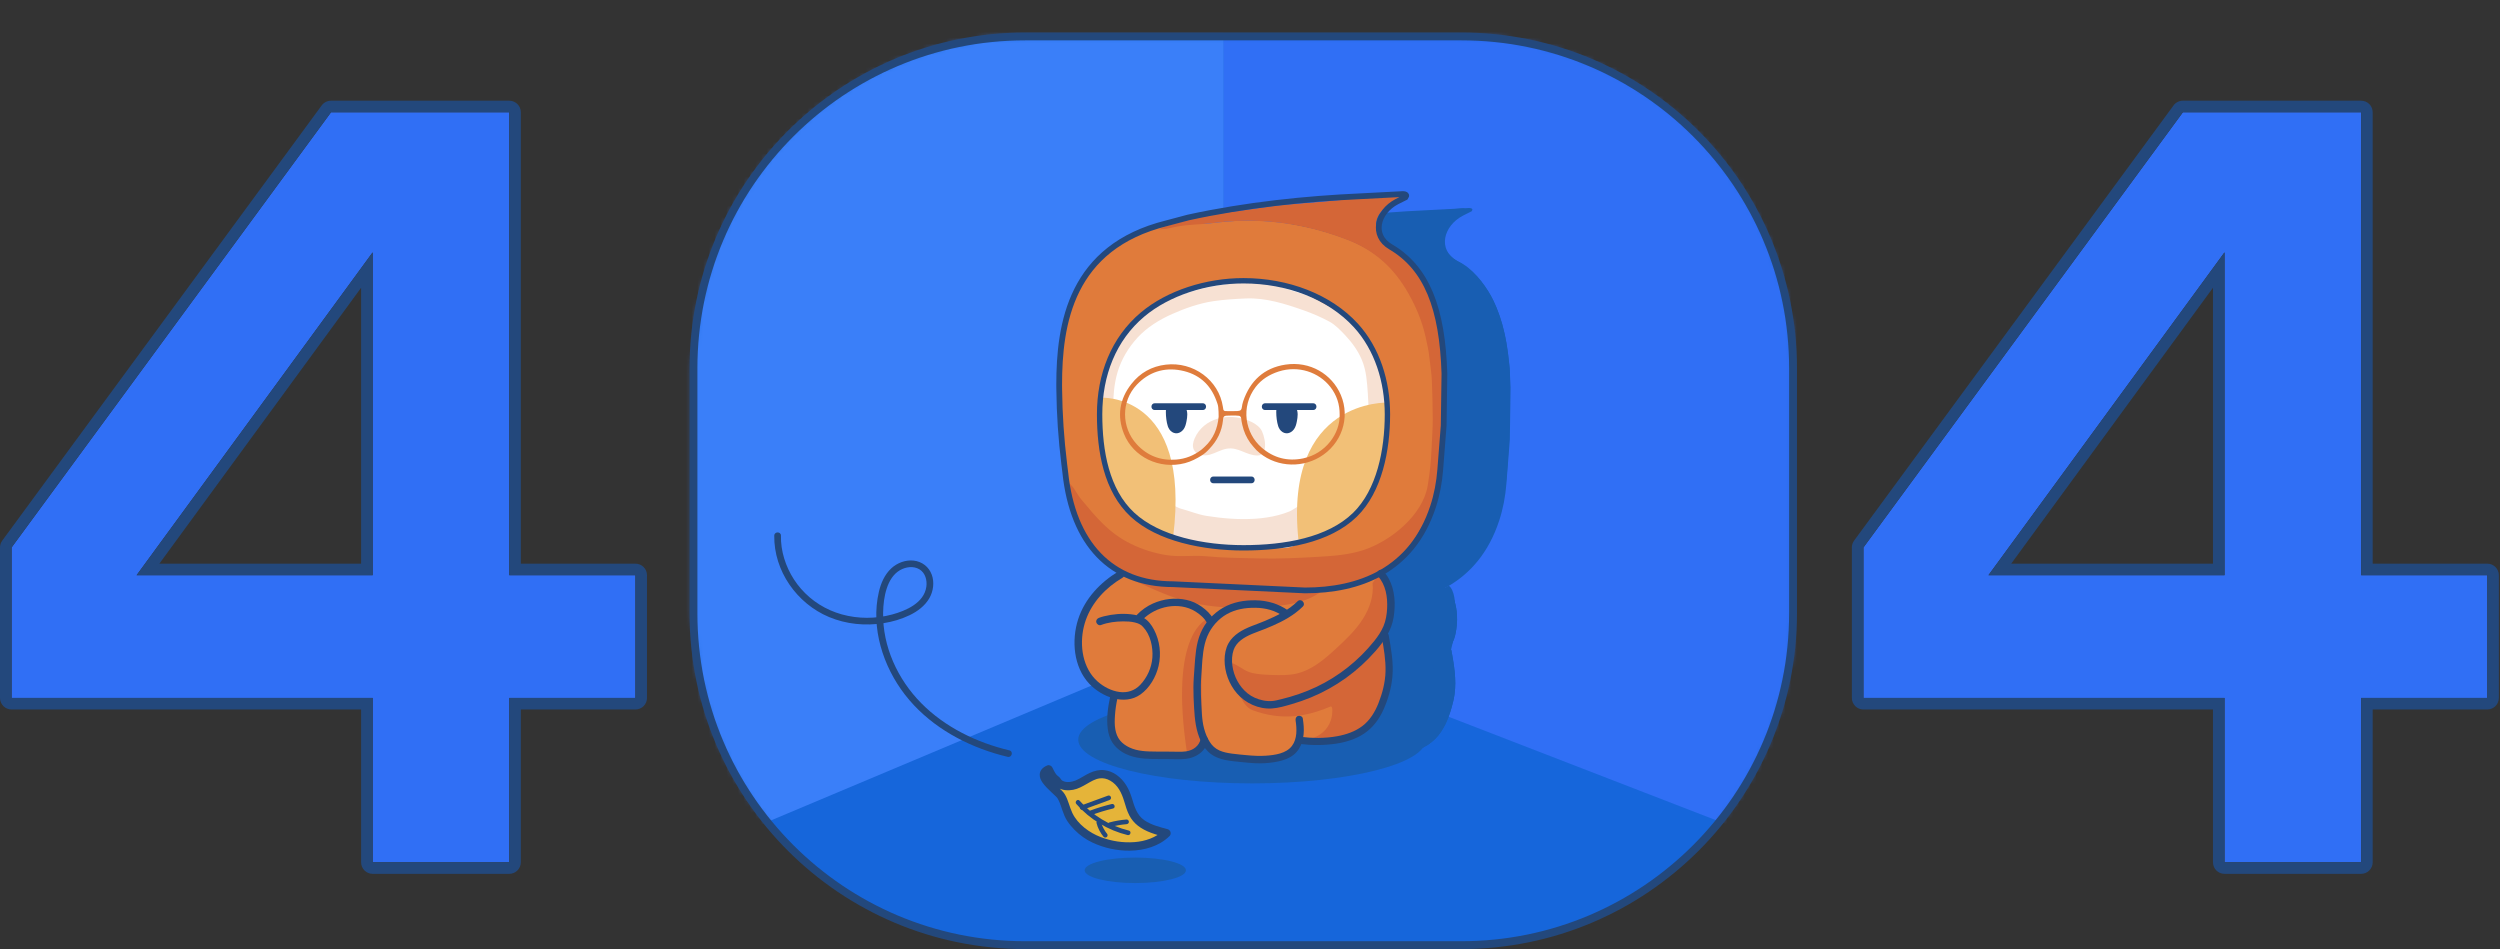 <svg xmlns="http://www.w3.org/2000/svg" width="432" height="164" viewBox="0 0 432 164" fill="none">
<rect x="0" y="0" width="432" height="164" fill="#333333" stroke="none"/>
<path d="M2 94.6V120.6H64.4V149H88V120.6H109.8V99.4H88V19.4H57.2L2 94.6ZM64.4 43.6V99.4H23.6L64.4 43.6Z" fill="#306FF5"/>
<path fill-rule="evenodd" clip-rule="evenodd" d="M0 94.6C0 94.175 0.136 93.76 0.388 93.417L55.588 18.217C55.965 17.704 56.563 17.4 57.2 17.4H88C89.105 17.4 90 18.296 90 19.4V97.4H109.8C110.905 97.4 111.8 98.296 111.8 99.4V120.6C111.8 121.705 110.905 122.6 109.8 122.6H90V149C90 150.105 89.105 151 88 151H64.4C63.295 151 62.4 150.105 62.4 149V122.6H2C0.895 122.6 0 121.705 0 120.6V94.6ZM57.2 19.4H88V99.4H109.8V120.6H88V149H64.4V120.6H2V94.6L57.2 19.4ZM64.4 43.6L23.6 99.4H64.4V43.6ZM62.4 97.4V49.724L27.54 97.4H62.4Z" fill="#23487C"/>
<path d="M322 94.6V120.6H384.4V149H408V120.6H429.8V99.4H408V19.4H377.2L322 94.6ZM384.4 43.6V99.4H343.6L384.4 43.6Z" fill="#306FF5"/>
<path fill-rule="evenodd" clip-rule="evenodd" d="M320 94.6C320 94.175 320.136 93.76 320.388 93.417L375.588 18.217C375.965 17.704 376.563 17.4 377.2 17.4H408C409.105 17.4 410 18.296 410 19.4V97.4H429.8C430.905 97.4 431.8 98.296 431.8 99.4V120.6C431.8 121.705 430.905 122.6 429.8 122.6H410V149C410 150.105 409.105 151 408 151H384.4C383.295 151 382.4 150.105 382.4 149V122.6H322C320.895 122.6 320 121.705 320 120.6V94.6ZM377.2 19.4H408V99.4H429.8V120.6H408V149H384.4V120.6H322V94.6L377.2 19.4ZM384.4 43.6L343.6 99.4H384.4V43.6ZM382.4 97.4V49.724L347.54 97.4H382.4Z" fill="#23487C"/>
<path d="M252.503 163.323H177.168C145.503 163.323 119.833 137.653 119.833 105.988V63.632C119.833 31.967 145.503 6.297 177.168 6.297H252.503C284.168 6.297 309.838 31.967 309.838 63.632V105.99C309.835 137.653 284.165 163.323 252.503 163.323Z" fill="#1666DB"/>
<mask id="mask0_28370_72729" style="mask-type:alpha" maskUnits="userSpaceOnUse" x="119" y="6" width="191" height="158">
<path d="M252.503 163.324H177.168C145.503 163.324 119.833 137.654 119.833 105.989V63.633C119.833 31.968 145.503 6.298 177.168 6.298H252.503C284.168 6.298 309.838 31.968 309.838 63.633V105.991C309.836 137.654 284.165 163.324 252.503 163.324Z" fill="#1666DB"/>
</mask>
<g mask="url(#mask0_28370_72729)">
<path d="M211.462 0.551V108.855L126.565 144.566L117.916 137.002V0.551H211.462Z" fill="#3A7FF9"/>
<path d="M211.462 0.517V108.821L303.761 144.532L313.166 136.968V0.517H211.462Z" fill="#306FF5"/>
</g>
<path d="M233.725 108.48C231.392 106.805 228.828 106.555 226.065 106.949C223.802 107.274 221.717 108.586 220.384 110.434C218.544 112.988 218.652 115.955 218.392 118.934C218.183 121.305 218.348 123.692 218.49 126.06C218.598 127.877 219.186 130.137 220.372 131.56C221.658 133.107 223.89 133.243 225.748 133.436C227.506 133.617 229.15 133.795 230.939 133.565C232.111 133.413 233.567 133.143 234.516 132.382C236.243 131.003 236.24 128.756 235.933 126.738" fill="#185EB2"/>
<path d="M201.5 109.798C203.351 109.081 207.58 108.702 209.093 109.986C209.647 110.455 210.057 111.074 210.377 111.726C211.142 113.293 211.405 115.104 211.111 116.824C210.82 118.545 209.975 120.166 208.732 121.393C205.895 124.195 201.031 121.909 199.245 118.994C197.611 116.326 197.384 113.048 198.209 110.074C199.222 106.427 201.856 103.594 205.075 101.682L249.998 101.54C251.173 102.798 251.668 104.561 251.763 106.28C251.823 107.375 251.732 108.473 251.506 109.543C251.042 111.744 249.449 113.617 247.962 115.238C246.338 117.009 244.49 118.571 242.47 119.873C239.263 121.94 235.655 123.324 231.926 124.104C230.74 124.352 229.477 124.156 228.343 123.731C227.235 123.316 226.266 122.566 225.511 121.653C224.065 119.898 223.32 117.244 223.841 115.009C224.526 112.058 227.704 111.385 230.153 110.349C232.284 109.447 231.637 110.509 233.297 108.852L218.292 112.576" fill="#185EB2"/>
<path d="M208.41 109.045C210.572 106.797 214.06 105.929 217.023 106.898C218.317 107.321 219.554 108.122 220.173 109.336C220.173 109.336 220.843 120.006 219.593 130.029C219.433 131.303 218.353 132.37 217.124 132.743C216.438 132.952 215.709 132.95 214.993 132.947C213.84 132.942 212.686 132.937 211.534 132.929C210.168 132.921 208.786 132.913 207.467 132.566C206.147 132.218 204.877 131.483 204.16 130.321C203.451 129.169 203.366 127.746 203.433 126.395C203.49 125.238 203.645 124.089 203.892 122.957" fill="#185EB2"/>
<path d="M236.088 130.35C237.761 130.566 239.454 130.597 241.129 130.44C243.653 130.205 246.269 129.476 248.098 127.584C249.454 126.182 250.256 124.267 250.818 122.334C251.044 121.556 251.235 120.762 251.348 119.955C251.699 117.422 251.248 114.85 250.797 112.334L249.555 110.857L231.653 116.404" fill="#185EB2"/>
<path d="M248.897 125.692C247.799 127.679 245.895 129.158 243.768 129.945C242.322 130.481 240.776 130.71 239.237 130.702C238.665 130.7 236.09 130.929 236.109 130.107C236.851 129.914 237.619 130.153 238.41 129.883C239.194 129.615 239.91 129.143 240.459 128.522C241.013 127.89 241.389 127.11 241.554 126.285C241.606 126.022 241.861 124.282 241.307 124.517C238.109 125.862 234.993 126.568 231.493 126.066C230.263 125.89 229.052 125.581 227.892 125.14C226.887 124.759 226.366 123.883 225.846 122.965C225.227 121.878 224.786 120.702 224.348 119.53C224.093 118.849 224.225 118.295 224.258 117.602C224.292 116.932 224.307 116.942 224.879 117.231C225.936 117.767 226.637 118.442 227.864 118.715C228.936 118.955 230.042 119.009 231.134 119.045C232.58 119.091 234.047 119.138 235.456 118.813C238.168 118.187 240.371 116.272 242.415 114.383C244.044 112.875 245.665 111.323 246.871 109.46C248.078 107.597 248.851 105.372 248.609 103.166C249.031 102.594 249.42 101.968 249.926 101.47C250.044 101.354 250.188 101.231 250.353 101.259C250.477 101.28 250.567 101.38 250.642 101.481C251.139 102.153 251.297 103.014 251.395 103.847C251.696 106.442 251.526 109.091 250.895 111.628C250.771 112.125 250.627 112.628 250.642 113.143C250.652 113.558 250.766 113.963 250.853 114.37C251.183 115.914 250.98 117.452 250.92 119.004C250.828 121.45 250.062 123.584 248.897 125.692Z" fill="#185EB2"/>
<path d="M230.575 107.253C232.436 107.117 234.307 106.918 236.096 106.387C237.884 105.859 239.603 104.98 240.902 103.64C234.15 105.088 227.212 104.266 220.402 103.761C218.634 103.63 216.874 103.38 215.132 103.163C213.926 103.014 212.619 103.186 211.4 103.135C210.132 103.081 208.869 102.98 207.609 102.828C208.315 103.145 209.021 103.465 209.727 103.782C211.578 104.614 213.374 105.382 215.315 105.993C216.828 106.47 218.379 106.805 219.946 107.034C223.464 107.547 227.039 107.514 230.575 107.253Z" fill="#185EB2"/>
<path d="M259.018 68.171C258.969 66.82 258.719 65.529 258.588 64.184C258.469 62.975 258.201 61.782 257.931 60.594C257.32 57.898 256.335 55.532 254.972 53.109C252.454 48.645 249.116 45.658 244.364 43.818C241.928 42.875 239.423 42.117 236.869 41.568C231.802 40.478 226.557 40.23 221.415 40.911C220.65 41.011 219.884 41.071 219.119 41.122C216.877 40.303 214.294 40.635 211.941 41.228C210.616 41.56 209.31 41.968 208.047 42.486C206.985 42.919 205.415 43.449 204.606 44.29C202.92 46.04 200.902 47.48 199.323 49.413C198.487 50.434 197.717 51.516 197.15 52.705C196.585 53.89 196.23 55.166 195.933 56.447C194.962 60.661 194.918 64.875 194.624 69.153C194.323 73.545 194.413 77.965 194.89 82.341C195 83.349 195.129 84.352 195.281 85.354C195.619 87.599 196.085 89.852 196.964 91.952C197.4 92.996 197.941 94.001 198.616 94.911C198.923 95.323 199.343 95.684 199.622 96.109C199.9 96.537 200.052 96.97 200.41 97.367C201.856 98.968 203.748 100.086 205.619 101.158C206.56 101.697 207.511 102.233 208.524 102.622C211.085 103.607 213.915 103.604 216.652 103.416C218.132 103.313 219.622 103.161 221.047 102.738C222.39 102.339 223.745 102.733 225.158 102.746C228.173 102.772 231.15 102.601 234.152 102.4C238.114 102.135 242.137 100.918 245.884 99.594C247.351 99.076 248.789 98.47 250.178 97.764C251.323 97.181 252.353 96.447 253.294 95.555C254.676 94.243 255.768 92.718 256.678 91.076C257.498 89.594 258.026 87.991 258.307 86.3C258.668 84.125 258.89 81.991 258.977 79.769C259.042 78.132 259.181 76.498 259.173 74.859C259.163 72.625 259.101 70.398 259.018 68.171Z" fill="#185EB2"/>
<path d="M260.835 67.97C260.81 66.463 261.021 64.929 260.864 63.424C260.554 60.452 260.194 57.764 259.25 54.924C258.856 53.739 258.289 52.3 257.691 51.213C256.418 48.896 254.431 46.334 251.964 45.161C251.369 44.878 250.794 44.406 250.377 43.924C248.944 42.264 248.727 40.375 250.359 38.718C250.998 38.071 251.82 37.635 252.642 37.249C253.075 37.045 253.596 36.581 253.31 36.197C253.147 35.981 252.825 35.983 252.557 36.007C248.382 36.375 244.173 36.932 240.023 37.262C237.92 37.429 235.82 37.597 233.717 37.777C232.967 37.842 232.217 37.924 231.472 38.025C228.972 38.367 226.472 38.715 223.977 39.076C220.619 39.561 217.292 40.197 214.042 41.192C213.369 41.398 212.828 41.519 212.255 41.777C212.039 41.875 211.817 41.991 211.58 42.138C211.866 41.958 212.665 42.009 213.018 41.945C213.549 41.849 214.072 41.723 214.601 41.615C216.812 41.159 219.039 41.231 221.255 40.937C226.397 40.257 231.639 40.504 236.709 41.594C239.263 42.143 241.768 42.901 244.204 43.844C248.956 45.684 252.297 48.672 254.812 53.135C256.178 55.558 257.16 57.924 257.771 60.62C258.042 61.808 258.31 63.001 258.428 64.21C258.56 65.553 258.81 66.844 258.859 68.197C258.941 70.424 259 72.651 259.008 74.878C259.013 76.517 258.874 78.151 258.812 79.787C258.725 82.007 258.503 84.143 258.142 86.318C257.294 91.437 251.73 95.955 246.969 97.489C244.477 98.29 241.835 98.478 239.225 98.633C235.817 98.834 232.402 98.994 228.99 98.911C225.995 98.839 222.822 98.823 219.871 98.537C217.603 98.318 215.353 98.705 213.062 98.349C210.923 98.017 208.838 97.357 206.892 96.411C203.057 94.543 200.825 91.775 198.191 88.61C197.539 87.826 196.913 86.355 196.101 85.885C195.9 87.311 196.212 89.553 196.665 90.95C197.237 92.697 198.158 94.323 199.273 95.777C201.426 98.581 203.841 100.749 207.121 102.195C209.054 103.048 211.335 103.104 213.441 103.424C214.745 103.623 216.052 103.764 217.364 103.883C218.598 103.996 219.833 104.156 221.07 104.213C222.611 104.28 224.158 104.277 225.701 104.272C226.642 104.269 227.585 104.249 228.523 104.171C229.763 104.068 231.003 104.035 232.245 104.043C235.634 104.068 238.371 104.231 241.786 104.022C246.083 103.759 250.382 101.246 253.621 98.236C255.067 96.891 256.114 95.347 257.023 93.651C257.013 93.659 257.003 93.666 256.993 93.671C257.023 93.615 257.054 93.558 257.088 93.501C257.48 92.826 257.975 92.362 258.294 91.633C258.56 91.027 258.59 90.473 258.761 89.86C258.977 89.071 259.312 88.318 259.518 87.522C260.111 85.233 260.325 82.867 260.495 80.509C260.65 78.367 260.771 76.221 260.766 74.071C260.763 72.03 260.869 70.004 260.835 67.97ZM254.882 95.942C255.459 95.403 256.013 94.834 256.536 94.231C256.013 94.834 255.459 95.403 254.882 95.942Z" fill="#185EB2"/>
<path d="M204.908 78.908C204.913 78.903 204.918 78.9 204.926 78.897C204.799 78.869 204.67 78.849 204.536 78.833C204.66 78.856 204.784 78.882 204.908 78.908Z" fill="#185EB2"/>
<path d="M204.931 78.955C204.931 78.934 204.933 78.916 204.933 78.896C204.931 78.896 204.926 78.893 204.923 78.893C204.918 78.898 204.913 78.901 204.905 78.903C204.781 78.877 204.658 78.854 204.534 78.829C204.516 78.826 204.498 78.823 204.477 78.823V78.818C203.946 78.71 203.418 78.604 202.887 78.496C203.462 79.133 204.158 79.22 204.931 78.955Z" fill="#185EB2"/>
<path d="M204.923 78.895C204.926 78.895 204.931 78.898 204.934 78.898C204.934 78.895 204.934 78.892 204.934 78.89C204.931 78.89 204.928 78.892 204.923 78.895Z" fill="#185EB2"/>
<path d="M204.48 78.826C204.498 78.829 204.516 78.831 204.537 78.834C204.519 78.831 204.501 78.826 204.48 78.823V78.826Z" fill="#185EB2"/>
<path d="M236.92 104.439L214.114 103.362C203.534 103.362 196.794 96.501 195.503 83.996L195.323 82.532C194.799 78.292 194.513 74.029 194.467 69.759L194.457 68.908C194.457 58.328 196.477 45.107 213.018 40.993L216.75 39.998C226.776 37.81 236.98 36.756 246.753 36.316L253.444 35.968C253.719 35.931 254.789 35.859 254.304 36.506L252.799 37.259C249.395 39.058 248.402 43.112 251.722 45.058C257.962 48.718 260.673 55.614 261.026 66.978L260.9 75.937L260.304 83.589C260.134 85.764 259.735 87.916 259.052 89.988C255.408 101.05 246.31 104.439 236.92 104.439Z" fill="#185EB2"/>
<path d="M230.25 97.002H222.274C210.753 97 201.33 87.574 201.33 76.054V75.255C201.333 61.943 212.225 51.054 225.537 51.054H227C240.312 51.056 251.201 61.948 251.201 75.26V76.059C251.199 87.579 241.771 97.005 230.25 97.002Z" fill="#185EB2"/>
<path d="M203.843 76.337C203.805 75.265 203.769 74.19 203.774 73.118C203.781 70.984 203.928 68.824 204.534 66.76C205.186 64.543 206.408 62.481 208.013 60.736C209.637 58.973 211.763 57.664 213.975 56.677C216.168 55.698 218.686 54.816 221.075 54.461C222.928 54.185 224.851 54.066 226.714 53.989C230.194 53.845 233.562 54.932 236.779 56.066C238.292 56.6 239.761 57.239 241.163 57.997C242.176 58.543 243.114 59.535 243.895 60.36C245.07 61.605 246.086 63.015 246.745 64.574C247.568 66.52 247.653 68.494 247.799 70.543C247.962 72.788 247.934 75.038 247.959 77.288C247.962 77.636 247.954 77.973 247.735 78.272C248.593 78.167 249.41 77.803 250.299 77.87L251.024 77.775C251.083 76.922 251.531 75.445 251.485 74.597C251.395 72.924 251.178 71.966 250.975 70.296C250.727 68.278 250.14 66.35 249.333 64.471C248.905 63.476 248.624 62.468 248.021 61.535C247.537 60.785 246.921 60.123 246.299 59.473C244.905 58.017 243.423 56.577 241.601 55.613C239.805 54.662 238.055 53.628 236.06 53.066C233.114 52.236 230.436 50.986 227.281 50.971C225.622 50.961 223.846 51.473 222.191 51.705C220.31 51.971 218.48 52.458 216.66 52.986C215.926 53.2 215.204 53.458 214.503 53.76C213.921 54.012 213.382 54.149 212.789 54.342C211.395 54.796 209.99 55.711 208.867 56.602C207.869 57.394 206.993 58.334 206.348 59.412C206.068 59.881 205.928 60.399 205.622 60.842C205.24 61.391 204.861 61.922 204.57 62.522C203.872 63.955 202.836 65.51 202.519 67.066C202.088 69.187 201.596 71.265 201.495 73.422C201.428 74.855 201.207 76.195 201.444 77.626C201.949 77.723 203.338 77.909 203.841 78.007C203.841 77.448 203.861 76.891 203.843 76.337Z" fill="#185EB2"/>
<path d="M224.016 96.902C226.078 96.997 228.145 97.092 230.207 97.056C231.982 97.025 233.402 97.422 235.142 96.698C237.191 95.845 236.212 94.038 236.16 92.26C236.155 92.069 236.016 89.876 235.889 89.912C235.315 90.074 234.846 90.546 234.276 90.781C233.65 91.038 233 91.252 232.338 91.425C231.024 91.77 229.66 91.963 228.292 92.054C225.521 92.234 222.714 92.002 219.967 91.569C218.377 91.319 216.982 90.706 215.459 90.306C214.841 90.144 213.786 89.296 213.243 89.879C212.938 90.206 213.194 91.013 213.181 91.407C213.152 92.278 212.982 93.149 212.944 94.023C212.931 94.319 212.926 94.634 213.078 94.899C213.299 95.283 213.786 95.471 214.24 95.613C217.377 96.59 220.722 96.752 224.016 96.902Z" fill="#185EB2"/>
<path d="M251.23 71.983C251.23 71.983 233.269 71.295 235.797 95.669C235.797 95.672 251.828 95.246 251.23 71.983Z" fill="#185EB2"/>
<path d="M201.57 71.136C201.57 71.136 217.289 70.09 214.152 95.115C214.155 95.115 201.101 95.226 201.57 71.136Z" fill="#185EB2"/>
<path d="M251.178 74.007C251.178 80.162 249.807 87.224 245.572 91.36C241.042 95.788 233.408 97.079 226.307 97.077C219.441 97.077 211.619 95.53 207.121 91.355C202.621 87.18 201.444 80.373 201.444 73.999C201.444 67.203 203.851 60.966 208.889 56.744C213.299 53.048 219.902 50.927 226.312 50.93C233.913 50.93 241.168 53.669 245.73 58.657C249.413 62.682 251.178 68.316 251.178 74.007Z" fill="#185EB2"/>
<path d="M217.872 78.153C217.596 78.777 217.428 79.514 217.722 80.13C218.173 81.076 219.472 81.261 220.482 80.986C221.493 80.71 222.405 80.114 223.439 79.947C225.426 79.625 226.784 81.112 228.722 81.13C230.807 81.148 229.959 77.421 229.243 76.504C228.699 75.81 227.892 75.375 227.073 75.052C223.696 73.723 219.428 74.622 217.872 78.153Z" fill="#185EB2"/>
<path d="M219.101 81.102C219.575 80.803 219.998 80.432 220.372 80.014C220.385 79.999 220.4 79.983 220.413 79.97C221.758 78.573 222.573 76.929 222.766 74.988C222.774 74.914 222.771 74.839 222.784 74.764C222.843 74.391 222.975 74.269 223.387 74.241C223.57 74.228 224.954 74.182 225.506 74.259C225.812 74.303 225.887 74.607 225.89 74.628C225.954 75.171 225.988 75.341 226.109 75.878C226.356 76.991 226.812 78.009 227.472 78.937C227.689 79.241 228.415 80.079 228.549 80.207C231.495 83.05 236.006 83.432 239.439 81.424C243.263 79.187 244.802 74.609 243.124 70.664C241.588 67.055 237.805 64.769 233.542 65.421C229.851 65.986 227.459 68.22 226.256 71.731C225.964 72.584 226.104 72.919 225.851 73.241C225.622 73.532 224.866 73.427 224.261 73.457C223.931 73.475 223.472 73.452 223.135 73.439C222.975 73.434 222.859 73.321 222.818 73.164C222.781 73.019 222.766 72.867 222.745 72.72C222.052 68.076 217.629 64.865 212.879 65.424C210.452 65.71 208.446 66.823 206.928 68.764C204.874 71.391 204.415 74.287 205.647 77.378C207.235 81.359 211.751 83.602 216.191 82.445C217.251 82.164 218.196 81.674 219.101 81.102ZM228.418 69.275C229.431 67.957 230.812 67.117 232.39 66.609C235.779 65.522 239.325 66.718 241.323 69.287C242.415 70.695 242.946 72.275 242.923 74.115C242.995 77.295 240.524 80.816 236.604 81.628C233.918 82.182 231.508 81.548 229.452 79.767C226.583 77.285 225.751 72.741 228.418 69.275ZM207.848 79.171C205.204 76.282 205.127 71.782 207.874 68.891C209.91 66.746 212.513 65.852 215.495 66.424C218.521 67.006 220.562 68.772 221.627 71.666C221.758 72.022 221.905 72.401 221.939 72.764C221.972 73.043 222.039 74.086 222.011 74.421C221.838 76.468 221.065 78.275 219.622 79.597C219.454 79.751 219.173 80.022 218.99 80.159C217.676 81.153 216.284 81.702 214.655 81.834C211.98 82.045 209.671 81.161 207.848 79.171Z" fill="#185EB2"/>
<path d="M235.418 72.929C235.779 73.625 235.681 74.439 235.534 75.197C235.438 75.686 235.323 76.184 235.024 76.599C234.725 77.014 234.201 77.333 233.655 77.284C233.209 77.246 232.823 76.967 232.583 76.625C232.343 76.282 232.232 75.88 232.152 75.483C231.985 74.661 231.931 73.82 231.99 72.988L235.418 72.929Z" fill="#185EB2"/>
<path d="M220.173 109.336C220.173 109.336 213.25 111.362 216.601 132.864L219.364 130.826C219.364 130.826 218.287 113.362 220.173 109.336Z" fill="#185EB2"/>
<path d="M216.341 72.929C216.702 73.625 216.604 74.439 216.457 75.197C216.361 75.686 216.245 76.184 215.946 76.599C215.647 77.014 215.124 77.333 214.578 77.284C214.132 77.246 213.745 76.967 213.506 76.625C213.266 76.282 213.155 75.88 213.075 75.483C212.908 74.661 212.854 73.82 212.913 72.988L216.341 72.929Z" fill="#185EB2"/>
<path d="M233.725 108.48C231.392 106.805 228.828 106.555 226.065 106.949C223.802 107.274 221.717 108.586 220.384 110.434C218.544 112.988 218.652 115.955 218.392 118.934C218.183 121.305 218.348 123.692 218.49 126.06C218.598 127.877 219.186 130.137 220.372 131.56C221.658 133.107 223.89 133.243 225.748 133.436C227.506 133.617 229.15 133.795 230.939 133.565C232.111 133.413 233.567 133.143 234.516 132.382C236.243 131.003 236.24 128.756 235.933 126.738" fill="#185EB2"/>
<path d="M219.539 130.251C219.284 131.509 218.351 132.369 217.124 132.743C216.438 132.952 215.709 132.949 214.993 132.947C213.84 132.942 212.686 132.936 211.534 132.929C210.168 132.921 208.786 132.913 207.467 132.565C206.147 132.217 204.877 131.483 204.16 130.32C203.451 129.168 203.366 127.746 203.433 126.395C203.49 125.238 203.645 124.088 203.892 122.957" fill="#185EB2"/>
<path d="M205.08 101.679C201.861 103.594 199.227 106.424 198.214 110.07C197.387 113.047 197.616 116.323 199.25 118.991C201.034 121.908 205.9 124.194 208.737 121.39C209.98 120.163 210.823 118.542 211.116 116.82C211.408 115.099 211.147 113.29 210.382 111.723C210.062 111.07 209.652 110.452 209.098 109.983C207.585 108.699 203.356 109.078 201.506 109.795" fill="#185EB2"/>
<path d="M208.41 109.045C210.573 106.797 214.06 105.929 217.024 106.898C218.317 107.321 219.944 108.532 220.562 109.746" fill="#185EB2"/>
<path d="M250.003 101.537C251.178 102.795 251.673 104.558 251.769 106.277C251.828 107.372 251.738 108.47 251.511 109.54C251.047 111.741 249.454 113.614 247.967 115.236C246.343 117.006 244.495 118.568 242.475 119.87C239.269 121.937 235.66 123.321 231.931 124.102C230.745 124.349 229.482 124.153 228.348 123.728C227.24 123.313 226.271 122.563 225.516 121.651C224.07 119.895 223.325 117.241 223.846 115.006C224.531 112.055 227.709 111.382 230.158 110.346C232.289 109.444 234.441 108.437 236.098 106.779" fill="#185EB2"/>
<path d="M250.797 112.334C251.248 114.849 251.699 117.422 251.348 119.955C251.238 120.762 251.044 121.556 250.818 122.334C250.256 124.267 249.454 126.182 248.098 127.584C246.269 129.476 243.655 130.205 241.129 130.44C239.452 130.597 237.758 130.566 236.088 130.349" fill="#185EB2"/>
<path d="M216.359 135.371C232.949 135.371 246.397 131.987 246.397 127.812C246.397 123.637 232.949 120.253 216.359 120.253C199.769 120.253 186.32 123.637 186.32 127.812C186.32 131.987 199.769 135.371 216.359 135.371Z" fill="#185EB2"/>
<path d="M196.178 152.593C201.012 152.593 204.931 151.606 204.931 150.389C204.931 149.172 201.012 148.186 196.178 148.186C191.344 148.186 187.426 149.172 187.426 150.389C187.426 151.606 191.344 152.593 196.178 152.593Z" fill="#185EB2"/>
<path d="M193.944 116.049C194.549 115.979 195.155 115.84 195.691 115.554C196.557 115.092 197.183 114.291 197.74 113.484C198.147 112.891 198.539 112.275 198.81 111.608C199.016 111.103 198.987 109.915 199.663 110.371C200.155 110.706 200.439 112.136 200.567 112.683C200.758 113.495 200.835 114.332 200.789 115.162C200.66 117.471 199.557 119.018 198.317 120.835C197.74 121.683 196.887 122.366 195.923 122.727C194.936 123.095 193.506 123.549 192.451 123.379C192.372 123.366 192.286 123.348 192.222 123.299C192.098 123.208 192.067 123.041 192.049 122.886C191.915 121.724 192.155 120.662 192.328 119.523C192.356 119.332 189.92 118.675 189.658 118.544C188.828 118.126 188.08 117.554 187.526 116.801C186.972 116.049 186.588 115.185 186.209 114.33C185.923 113.685 186.191 113.141 186.972 113.286C187.495 113.381 187.884 113.997 188.256 114.33C189.771 115.693 191.936 116.283 193.944 116.049Z" fill="#D46637"/>
<path d="M222.296 106.066C219.964 104.391 217.399 104.141 214.637 104.535C212.374 104.86 210.289 106.172 208.956 108.02C207.116 110.574 207.224 113.54 206.964 116.52C206.755 118.891 206.92 121.278 207.062 123.646C207.17 125.463 207.758 127.723 208.943 129.146C210.229 130.693 212.461 130.829 214.32 131.022C216.077 131.203 217.722 131.381 219.51 131.151C220.683 130.999 222.139 130.729 223.088 129.968C224.814 128.589 224.812 126.342 224.505 124.324" fill="#E07B3B"/>
<path d="M190.07 107.384C191.92 106.667 196.15 106.288 197.663 107.572C198.217 108.041 198.627 108.659 198.946 109.312C199.712 110.879 199.974 112.69 199.681 114.409C199.389 116.131 198.544 117.752 197.302 118.979C194.464 121.781 189.601 119.495 187.815 116.58C186.181 113.912 185.954 110.634 186.779 107.659C187.791 104.013 190.425 101.18 193.645 99.268L238.567 99.126C239.742 100.384 240.237 102.147 240.333 103.866C240.392 104.961 240.302 106.059 240.075 107.129C239.611 109.33 238.018 111.203 236.531 112.824C234.907 114.595 233.06 116.157 231.039 117.458C227.833 119.525 224.224 120.909 220.495 121.69C219.31 121.938 218.047 121.742 216.913 121.317C215.804 120.902 214.835 120.152 214.08 119.239C212.634 117.484 211.889 114.83 212.41 112.595C213.096 109.644 216.273 108.971 218.722 107.935C220.853 107.033 220.206 108.095 221.866 106.438L206.861 110.162" fill="#E07B3B"/>
<path d="M196.98 106.632C199.142 104.384 202.629 103.516 205.593 104.485C206.887 104.908 208.124 105.709 208.743 106.923C208.743 106.923 209.413 117.593 208.163 127.616C208.003 128.89 206.923 129.957 205.694 130.33C205.008 130.539 204.279 130.536 203.562 130.534C202.41 130.529 201.255 130.524 200.103 130.516C198.737 130.508 197.356 130.5 196.036 130.152C194.717 129.804 193.446 129.07 192.73 127.908C192.021 126.756 191.936 125.333 192.003 123.982C192.06 122.825 192.214 121.676 192.462 120.544" fill="#E07B3B"/>
<path d="M224.657 127.936C226.33 128.152 228.023 128.183 229.698 128.026C232.222 127.791 234.838 127.062 236.668 125.17C238.023 123.768 238.825 121.853 239.387 119.92C239.613 119.142 239.804 118.348 239.918 117.541C240.268 115.008 239.817 112.436 239.366 109.92L238.124 108.443L220.222 113.99" fill="#E07B3B"/>
<path d="M237.469 123.278C236.372 125.265 234.467 126.744 232.341 127.53C230.895 128.067 229.348 128.296 227.81 128.288C227.238 128.286 224.663 128.515 224.681 127.693C225.423 127.5 226.191 127.739 226.982 127.469C227.766 127.201 228.482 126.729 229.031 126.108C229.585 125.476 229.962 124.695 230.127 123.871C230.178 123.608 230.433 121.868 229.879 122.103C226.681 123.448 223.565 124.154 220.065 123.652C218.835 123.476 217.624 123.167 216.464 122.726C215.459 122.345 214.939 121.469 214.418 120.551C213.799 119.463 213.359 118.288 212.92 117.116C212.665 116.435 212.797 115.881 212.83 115.188C212.864 114.518 212.879 114.528 213.451 114.817C214.508 115.353 215.209 116.028 216.436 116.301C217.508 116.541 218.614 116.595 219.707 116.631C221.152 116.677 222.619 116.724 224.029 116.399C226.74 115.773 228.944 113.858 230.987 111.969C232.616 110.461 234.238 108.909 235.444 107.046C236.65 105.183 237.423 102.958 237.181 100.752C237.603 100.18 237.993 99.554 238.498 99.056C238.616 98.94 238.761 98.817 238.926 98.845C239.049 98.865 239.14 98.966 239.214 99.067C239.712 99.739 239.869 100.6 239.967 101.433C240.268 104.028 240.098 106.677 239.467 109.213C239.343 109.711 239.199 110.213 239.214 110.729C239.225 111.144 239.338 111.549 239.426 111.956C239.756 113.5 239.552 115.038 239.493 116.59C239.4 119.036 238.634 121.167 237.469 123.278Z" fill="#D46637"/>
<path d="M219.145 104.84C221.006 104.704 222.877 104.505 224.665 103.974C226.454 103.443 228.173 102.567 229.472 101.227C222.719 102.675 215.781 101.853 208.972 101.348C207.204 101.217 205.444 100.967 203.701 100.75C202.495 100.601 201.189 100.773 199.969 100.722C198.701 100.668 197.439 100.567 196.178 100.415C196.884 100.732 197.591 101.052 198.297 101.369C200.147 102.201 201.944 102.969 203.884 103.58C205.397 104.057 206.949 104.392 208.516 104.621C212.034 105.134 215.609 105.101 219.145 104.84Z" fill="#D46637"/>
<path d="M247.59 65.757C247.541 64.406 247.291 63.115 247.16 61.77C247.041 60.561 246.773 59.368 246.503 58.18C245.892 55.484 244.907 53.118 243.544 50.695C241.026 46.231 237.688 43.244 232.936 41.404C230.5 40.461 227.995 39.703 225.441 39.154C220.374 38.064 215.129 37.816 209.987 38.497C209.222 38.597 208.456 38.657 207.691 38.708C205.449 37.888 202.866 38.221 200.513 38.814C199.188 39.146 197.882 39.553 196.619 40.071C195.557 40.504 193.987 41.035 193.178 41.876C191.492 43.626 189.474 45.066 187.895 46.999C187.06 48.02 186.289 49.102 185.722 50.291C185.157 51.476 184.802 52.752 184.505 54.033C183.534 58.247 183.49 62.461 183.196 66.739C182.895 71.131 182.985 75.551 183.462 79.927C183.572 80.935 183.701 81.937 183.853 82.94C184.191 85.185 184.657 87.437 185.536 89.538C185.972 90.582 186.513 91.587 187.188 92.497C187.495 92.909 187.915 93.27 188.194 93.695C188.472 94.123 188.624 94.556 188.982 94.953C190.428 96.553 192.32 97.672 194.191 98.744C195.132 99.283 196.083 99.819 197.096 100.208C199.657 101.193 202.487 101.19 205.224 101.002C206.704 100.899 208.194 100.747 209.619 100.324C210.962 99.924 212.317 100.319 213.73 100.332C216.745 100.358 219.722 100.187 222.724 99.986C226.686 99.721 230.709 98.504 234.456 97.18C235.923 96.662 237.361 96.056 238.75 95.35C239.895 94.767 240.925 94.033 241.866 93.141C243.248 91.829 244.34 90.303 245.25 88.662C246.07 87.18 246.598 85.577 246.879 83.886C247.24 81.711 247.462 79.577 247.549 77.355C247.614 75.718 247.753 74.084 247.745 72.445C247.732 70.208 247.67 67.981 247.59 65.757Z" fill="#E07B3B"/>
<path d="M249.405 65.556C249.379 64.049 249.59 62.515 249.433 61.01C249.124 58.038 248.763 55.35 247.82 52.51C247.426 51.324 246.859 49.886 246.261 48.799C244.987 46.482 243 43.92 240.534 42.747C239.938 42.464 239.364 41.992 238.946 41.51C237.513 39.85 237.297 37.961 238.928 36.304C239.567 35.657 240.389 35.221 241.212 34.835C241.645 34.631 242.165 34.167 241.879 33.783C241.717 33.567 241.395 33.569 241.127 33.593C236.951 33.961 232.743 34.518 228.593 34.848C226.49 35.015 224.389 35.183 222.286 35.363C221.536 35.428 220.786 35.51 220.042 35.611C217.542 35.953 215.042 36.301 212.547 36.662C209.188 37.147 205.861 37.783 202.611 38.778C201.938 38.984 201.397 39.105 200.825 39.363C200.609 39.461 200.387 39.577 200.15 39.724C200.436 39.544 201.235 39.595 201.588 39.531C202.119 39.435 202.642 39.309 203.17 39.201C205.382 38.745 207.609 38.817 209.825 38.523C214.967 37.843 220.209 38.09 225.279 39.18C227.833 39.729 230.338 40.487 232.773 41.43C237.526 43.27 240.866 46.257 243.382 50.721C244.748 53.144 245.73 55.51 246.34 58.206C246.611 59.394 246.879 60.587 246.998 61.796C247.129 63.139 247.379 64.43 247.428 65.783C247.511 68.01 247.57 70.237 247.578 72.464C247.583 74.103 247.444 75.737 247.382 77.373C247.294 79.593 247.072 81.729 246.712 83.904C245.864 89.023 240.299 93.541 235.539 95.074C233.047 95.876 230.405 96.064 227.794 96.219C224.387 96.42 220.972 96.58 217.56 96.497C214.565 96.425 211.392 96.409 208.441 96.123C206.173 95.904 203.923 96.291 201.632 95.935C199.493 95.603 197.408 94.943 195.462 93.997C191.627 92.129 189.395 89.361 186.761 86.196C186.109 85.412 185.482 83.94 184.67 83.471C184.469 84.897 184.781 87.139 185.235 88.536C185.807 90.283 186.727 91.909 187.843 93.363C189.995 96.167 192.41 98.335 195.691 99.781C197.624 100.634 199.905 100.69 202.011 101.01C203.315 101.208 204.621 101.35 205.933 101.469C207.168 101.582 208.402 101.742 209.639 101.799C211.181 101.866 212.727 101.863 214.271 101.858C215.212 101.855 216.155 101.835 217.093 101.757C218.333 101.654 219.572 101.621 220.815 101.629C224.204 101.654 226.941 101.817 230.356 101.608C234.652 101.345 238.951 98.832 242.191 95.822C243.637 94.477 244.683 92.933 245.593 91.237C245.583 91.245 245.572 91.252 245.562 91.257C245.593 91.201 245.624 91.144 245.658 91.087C246.049 90.412 246.544 89.948 246.864 89.219C247.129 88.613 247.16 88.059 247.33 87.446C247.547 86.657 247.882 85.904 248.088 85.108C248.681 82.819 248.895 80.453 249.065 78.095C249.219 75.953 249.34 73.806 249.335 71.657C249.333 69.616 249.438 67.59 249.405 65.556ZM243.451 93.528C244.029 92.989 244.583 92.42 245.106 91.817C244.583 92.42 244.031 92.989 243.451 93.528Z" fill="#D46637"/>
<path d="M193.477 76.492C193.482 76.487 193.487 76.484 193.495 76.481C193.369 76.453 193.24 76.433 193.106 76.417C193.23 76.443 193.353 76.469 193.477 76.492Z" fill="#F7E1D3"/>
<path d="M193.5 76.541C193.5 76.52 193.503 76.502 193.503 76.481C193.5 76.481 193.495 76.479 193.492 76.479C193.487 76.484 193.482 76.487 193.474 76.489C193.351 76.463 193.227 76.44 193.103 76.415C193.085 76.412 193.067 76.409 193.047 76.409V76.404C192.516 76.296 191.987 76.19 191.456 76.082C192.034 76.719 192.727 76.806 193.5 76.541Z" fill="#F6CB81"/>
<path d="M193.495 76.482C193.498 76.482 193.503 76.485 193.506 76.485C193.506 76.482 193.506 76.479 193.506 76.477C193.5 76.477 193.498 76.479 193.495 76.482Z" fill="white"/>
<path d="M193.049 76.412C193.067 76.414 193.086 76.417 193.106 76.42C193.088 76.417 193.07 76.412 193.049 76.409V76.412Z" fill="white"/>
<path d="M225.49 102.025L202.683 100.948C192.103 100.948 185.364 94.087 184.073 81.582L183.892 80.118C183.369 75.878 183.083 71.615 183.036 67.345L183.026 66.494C183.026 55.914 185.047 42.693 201.588 38.579L205.32 37.584C215.346 35.396 225.549 34.342 235.323 33.901L242.013 33.553C242.289 33.517 243.359 33.445 242.874 34.092L241.369 34.845C237.964 36.644 236.972 40.698 240.292 42.644C246.531 46.303 249.243 53.2 249.596 64.564L249.469 73.523L248.874 81.175C248.704 83.35 248.304 85.502 247.621 87.574C243.98 98.636 234.879 102.025 225.49 102.025Z" stroke="#23487C" stroke-width="0.995" stroke-miterlimit="10"/>
<path d="M218.822 94.588H210.846C199.325 94.585 189.902 85.16 189.902 73.64V72.841C189.905 59.529 200.797 48.64 214.109 48.64H215.572C228.884 48.642 239.773 59.534 239.773 72.846V73.645C239.768 85.165 230.34 94.591 218.822 94.588Z" fill="white"/>
<path d="M192.413 73.923C192.374 72.851 192.338 71.776 192.343 70.704C192.351 68.57 192.498 66.41 193.103 64.346C193.755 62.129 194.977 60.067 196.583 58.322C198.206 56.559 200.333 55.25 202.544 54.263C204.737 53.284 207.255 52.402 209.645 52.047C211.498 51.771 213.42 51.652 215.284 51.575C218.763 51.431 222.132 52.518 225.348 53.652C226.861 54.186 228.33 54.825 229.732 55.583C230.745 56.129 231.683 57.121 232.464 57.946C233.639 59.191 234.655 60.601 235.315 62.16C236.137 64.106 236.222 66.08 236.369 68.129C236.531 70.374 236.503 72.624 236.529 74.874C236.531 75.222 236.523 75.559 236.304 75.858C237.163 75.753 237.98 75.389 238.869 75.456L239.593 75.361C239.652 74.508 240.101 73.031 240.054 72.183C239.964 70.51 239.748 69.552 239.544 67.882C239.297 65.864 238.709 63.936 237.902 62.057C237.474 61.062 237.194 60.054 236.59 59.121C236.106 58.371 235.49 57.709 234.869 57.059C233.474 55.603 231.993 54.163 230.17 53.199C228.374 52.248 226.624 51.214 224.629 50.652C221.683 49.822 219.005 48.572 215.851 48.557C214.191 48.547 212.415 49.059 210.761 49.291C208.879 49.557 207.049 50.044 205.23 50.572C204.495 50.786 203.773 51.044 203.072 51.346C202.49 51.598 201.951 51.735 201.359 51.928C199.964 52.382 198.56 53.297 197.436 54.188C196.438 54.98 195.562 55.92 194.918 56.998C194.637 57.467 194.498 57.985 194.191 58.428C193.81 58.977 193.431 59.508 193.139 60.108C192.441 61.541 191.405 63.096 191.088 64.652C190.657 66.773 190.165 68.851 190.065 71.008C189.998 72.441 189.776 73.781 190.013 75.211C190.518 75.309 191.907 75.495 192.41 75.593C192.41 75.034 192.433 74.477 192.413 73.923Z" fill="#F7E1D3"/>
<path d="M212.585 94.487C214.647 94.582 216.714 94.677 218.776 94.641C220.552 94.61 221.972 95.007 223.712 94.283C225.761 93.43 224.781 91.623 224.73 89.845C224.725 89.654 224.585 87.461 224.459 87.497C223.884 87.659 223.415 88.131 222.846 88.365C222.219 88.623 221.57 88.837 220.908 89.01C219.593 89.355 218.23 89.549 216.861 89.639C214.091 89.819 211.284 89.587 208.536 89.154C206.946 88.904 205.552 88.291 204.029 87.891C203.41 87.729 202.356 86.881 201.812 87.463C201.508 87.791 201.763 88.597 201.75 88.992C201.722 89.863 201.552 90.734 201.513 91.608C201.5 91.904 201.495 92.219 201.647 92.484C201.869 92.868 202.356 93.056 202.81 93.198C205.946 94.175 209.292 94.335 212.585 94.487Z" fill="#F6E1D4"/>
<path d="M239.799 69.569C239.799 69.569 221.838 68.881 224.366 93.255C224.366 93.255 240.397 92.832 239.799 69.569Z" fill="#F2C077"/>
<path d="M190.142 68.722C190.142 68.722 205.861 67.676 202.725 92.701C202.725 92.701 189.67 92.812 190.142 68.722Z" fill="#F2C077"/>
<path d="M239.748 71.593C239.748 77.748 238.377 84.809 234.142 88.946C229.611 93.374 221.977 94.665 214.877 94.662C208.011 94.662 200.188 93.116 195.691 88.941C191.191 84.766 190.013 77.959 190.013 71.585C190.013 64.789 192.42 58.552 197.459 54.33C201.869 50.634 208.472 48.513 214.882 48.516C222.482 48.516 229.737 51.255 234.299 56.242C237.982 60.268 239.75 65.902 239.748 71.593Z" stroke="#23487C" stroke-width="0.928" stroke-miterlimit="10"/>
<path d="M206.441 75.737C206.165 76.361 205.998 77.098 206.292 77.714C206.743 78.66 208.042 78.846 209.052 78.57C210.062 78.294 210.974 77.699 212.008 77.531C213.995 77.209 215.353 78.696 217.292 78.714C219.377 78.732 218.529 75.005 217.812 74.088C217.268 73.395 216.462 72.959 215.642 72.637C212.266 71.309 207.998 72.209 206.441 75.737Z" fill="#F7E1D3"/>
<path d="M207.673 78.689C208.147 78.39 208.57 78.019 208.944 77.601C208.957 77.586 208.972 77.57 208.985 77.557C210.33 76.16 211.145 74.516 211.338 72.575C211.346 72.501 211.343 72.426 211.356 72.351C211.415 71.977 211.547 71.856 211.959 71.828C212.142 71.815 213.526 71.769 214.078 71.846C214.384 71.89 214.459 72.194 214.462 72.215C214.526 72.758 214.56 72.928 214.681 73.465C214.928 74.578 215.384 75.596 216.044 76.524C216.261 76.828 216.987 77.665 217.122 77.794C220.067 80.637 224.578 81.019 228.011 79.011C231.835 76.774 233.374 72.197 231.696 68.251C230.16 64.642 226.377 62.356 222.114 63.008C218.423 63.573 216.031 65.807 214.828 69.318C214.536 70.171 214.676 70.506 214.423 70.828C214.194 71.119 213.439 71.013 212.833 71.044C212.503 71.062 212.044 71.039 211.707 71.026C211.547 71.021 211.431 70.908 211.39 70.751C211.353 70.606 211.338 70.454 211.317 70.307C210.624 65.663 206.201 62.452 201.451 63.011C199.024 63.297 197.018 64.41 195.5 66.351C193.446 68.977 192.987 71.874 194.219 74.965C195.807 78.947 200.323 81.189 204.763 80.031C205.823 79.751 206.766 79.261 207.673 78.689ZM216.987 66.859C218 65.542 219.382 64.702 220.959 64.194C224.348 63.106 227.895 64.302 229.892 66.872C230.985 68.279 231.516 69.859 231.493 71.699C231.565 74.879 229.093 78.4 225.173 79.212C222.487 79.766 220.078 79.132 218.021 77.351C215.152 74.872 214.323 70.328 216.987 66.859ZM196.418 76.756C193.774 73.867 193.696 69.367 196.444 66.475C198.48 64.331 201.083 63.436 204.065 64.008C207.091 64.591 209.132 66.356 210.196 69.251C210.328 69.606 210.475 69.985 210.508 70.349C210.542 70.627 210.609 71.671 210.58 72.006C210.408 74.052 209.634 75.859 208.191 77.181C208.024 77.336 207.743 77.606 207.56 77.743C206.245 78.738 204.853 79.287 203.225 79.418C200.552 79.632 198.24 78.748 196.418 76.756Z" fill="#DF7C3C"/>
<path d="M218.603 70.848C221.377 70.848 224.15 70.848 226.923 70.848C227.668 70.848 227.668 69.69 226.923 69.69C224.15 69.69 221.377 69.69 218.603 69.69C217.861 69.69 217.858 70.848 218.603 70.848Z" fill="#23487C"/>
<path d="M223.987 70.515C224.348 71.21 224.25 72.025 224.103 72.783C224.008 73.272 223.892 73.77 223.593 74.185C223.294 74.6 222.771 74.919 222.225 74.87C221.779 74.832 221.392 74.553 221.152 74.21C220.913 73.868 220.802 73.466 220.722 73.069C220.554 72.247 220.5 71.406 220.56 70.574L223.987 70.515Z" fill="#23487C"/>
<path d="M199.529 70.848C202.302 70.848 205.075 70.848 207.848 70.848C208.593 70.848 208.593 69.69 207.848 69.69C205.075 69.69 202.302 69.69 199.529 69.69C198.784 69.69 198.784 70.848 199.529 70.848Z" fill="#23487C"/>
<path d="M209.668 83.505C211.861 83.505 214.052 83.505 216.245 83.505C216.99 83.505 216.99 82.348 216.245 82.348C214.052 82.348 211.861 82.348 209.668 82.348C208.923 82.348 208.92 83.505 209.668 83.505Z" fill="#23487C"/>
<path d="M208.742 106.92C208.742 106.92 201.82 108.946 205.17 130.448L207.933 128.41C207.933 128.412 206.856 110.948 208.742 106.92Z" fill="#D46637"/>
<path d="M204.913 70.515C205.274 71.21 205.176 72.025 205.029 72.783C204.933 73.272 204.817 73.77 204.518 74.185C204.219 74.6 203.696 74.919 203.15 74.87C202.704 74.832 202.317 74.553 202.078 74.21C201.838 73.868 201.727 73.466 201.647 73.069C201.48 72.247 201.426 71.406 201.485 70.574L204.913 70.515Z" fill="#23487C"/>
<path d="M222.621 105.511C220.967 104.335 219.008 103.763 216.985 103.73C215.026 103.696 213.047 104.031 211.335 105.024C209.608 106.024 208.227 107.57 207.454 109.41C206.66 111.297 206.547 113.361 206.407 115.377C206.33 116.5 206.23 117.619 206.222 118.745C206.214 119.936 206.271 121.124 206.338 122.312C206.454 124.33 206.647 126.289 207.541 128.134C207.949 128.975 208.498 129.743 209.248 130.302C209.962 130.833 210.83 131.137 211.694 131.32C212.557 131.5 213.441 131.578 214.317 131.668C215.462 131.786 216.606 131.908 217.758 131.905C218.815 131.902 219.882 131.789 220.918 131.567C221.858 131.366 222.786 131.034 223.541 130.426C225.005 129.243 225.395 127.33 225.281 125.536C225.253 125.073 225.191 124.614 225.124 124.155C225.072 123.81 224.637 123.622 224.33 123.704C223.962 123.805 223.828 124.15 223.879 124.498C224.096 125.944 224.181 127.655 223.253 128.89C222.255 130.219 220.291 130.477 218.748 130.585C217.683 130.66 216.616 130.601 215.554 130.506C214.66 130.423 213.761 130.346 212.871 130.225C212.142 130.124 211.379 129.982 210.706 129.676C210.003 129.354 209.467 128.866 209.052 128.214C208.147 126.784 207.786 125.065 207.686 123.395C207.554 121.191 207.415 118.98 207.583 116.776C207.724 114.936 207.748 113.044 208.196 111.245C208.632 109.49 209.565 107.969 210.969 106.825C212.299 105.74 213.913 105.214 215.606 105.07C217.361 104.921 219.157 105.085 220.75 105.884C221.176 106.098 221.58 106.348 221.967 106.622C222.25 106.823 222.683 106.673 222.848 106.39C223.041 106.07 222.905 105.714 222.621 105.511Z" fill="#23487C"/>
<path d="M207.487 127.667C207.217 128.91 206.17 129.667 204.941 129.838C204.111 129.954 203.243 129.887 202.408 129.884C201.518 129.879 200.629 129.876 199.74 129.871C198.199 129.861 196.554 129.832 195.137 129.147C194.526 128.853 193.967 128.464 193.534 127.936C193.093 127.397 192.859 126.734 192.732 126.059C192.583 125.258 192.614 124.423 192.668 123.613C192.732 122.639 192.874 121.673 193.083 120.719C193.258 119.91 192.016 119.564 191.841 120.376C191.454 122.162 191.181 124.09 191.415 125.917C191.524 126.763 191.758 127.6 192.225 128.32C192.665 128.997 193.268 129.551 193.957 129.974C195.505 130.925 197.356 131.118 199.137 131.155C200.098 131.173 201.062 131.167 202.024 131.173C202.969 131.178 203.936 131.237 204.877 131.137C206.676 130.946 208.328 129.858 208.73 128.013C208.908 127.201 207.665 126.856 207.487 127.667Z" fill="#23487C"/>
<path d="M193.325 98.709C190.142 100.611 187.459 103.433 186.305 107.011C185.129 110.655 185.498 115.245 188.217 118.142C190.333 120.397 194.261 121.988 197.062 120.011C198.655 118.887 199.758 116.97 200.199 115.093C200.696 112.982 200.413 110.712 199.405 108.792C198.988 107.995 198.395 107.183 197.588 106.745C196.931 106.387 196.194 106.24 195.459 106.153C193.913 105.97 192.279 106.116 190.771 106.493C190.475 106.568 190.184 106.655 189.897 106.763C189.573 106.887 189.349 107.196 189.446 107.557C189.532 107.869 189.913 108.132 190.24 108.008C191.459 107.544 192.784 107.387 194.078 107.374C194.776 107.369 195.431 107.405 196.091 107.562C196.233 107.596 196.372 107.635 196.508 107.681C196.696 107.743 196.702 107.743 196.851 107.82C197.178 107.985 197.253 108.052 197.521 108.333C198.805 109.683 199.261 111.82 199.132 113.627C199.006 115.374 198.235 117.075 197.031 118.343C196.062 119.364 194.789 119.756 193.441 119.573C192.052 119.385 190.709 118.686 189.668 117.763C187.088 115.477 186.516 111.596 187.271 108.359C188.032 105.101 190.176 102.4 192.897 100.521C193.248 100.279 193.609 100.049 193.975 99.83C194.689 99.397 194.039 98.281 193.325 98.709Z" fill="#23487C"/>
<path d="M197.436 107.086C199.717 104.746 203.719 103.892 206.58 105.671C207.377 106.166 208.134 106.82 208.575 107.658C208.962 108.392 210.072 107.743 209.688 107.008C209.222 106.122 208.459 105.416 207.655 104.841C206.864 104.274 205.972 103.869 205.021 103.661C203.065 103.23 201.026 103.483 199.204 104.297C198.204 104.746 197.289 105.39 196.523 106.176C195.944 106.769 196.856 107.681 197.436 107.086Z" fill="#23487C"/>
<path d="M238.116 99.577C239.472 101.057 239.792 103.204 239.694 105.137C239.642 106.175 239.475 107.234 239.068 108.198C238.676 109.126 238.096 109.984 237.467 110.768C234.774 114.129 231.366 116.85 227.475 118.698C225.513 119.629 223.444 120.332 221.333 120.838C220.838 120.956 220.336 121.095 219.828 121.134C219.297 121.173 218.763 121.137 218.24 121.026C217.271 120.822 216.351 120.435 215.578 119.809C214.119 118.626 213.194 116.853 212.952 114.997C212.836 114.103 212.872 113.155 213.173 112.296C213.408 111.624 213.856 111.08 214.41 110.637C215.57 109.711 217.114 109.265 218.495 108.714C220.39 107.959 222.302 107.098 223.931 105.85C224.351 105.528 224.753 105.188 225.129 104.814C225.72 104.229 224.81 103.32 224.217 103.902C222.642 105.459 220.619 106.423 218.606 107.283C217.07 107.938 215.403 108.384 214.011 109.34C213.315 109.819 212.696 110.415 212.284 111.157C211.797 112.033 211.614 113.051 211.609 114.046C211.598 116.129 212.379 118.229 213.735 119.807C215.209 121.521 217.498 122.567 219.774 122.425C220.936 122.35 222.111 121.992 223.225 121.67C224.341 121.345 225.439 120.964 226.511 120.523C230.836 118.742 234.614 116.015 237.694 112.497C239.173 110.807 240.446 108.959 240.815 106.698C241.181 104.456 241.073 101.992 239.964 99.959C239.709 99.49 239.39 99.057 239.031 98.665C238.467 98.054 237.557 98.966 238.116 99.577Z" fill="#23487C"/>
<path d="M238.769 110.085C239.122 112.052 239.47 114.036 239.418 116.041C239.369 117.91 238.885 119.763 238.204 121.497C237.611 123.005 236.738 124.451 235.434 125.446C234.155 126.42 232.598 126.943 231.034 127.224C228.941 127.603 226.761 127.58 224.658 127.315C224.325 127.273 224.037 127.629 224.037 127.936C224.037 128.307 224.323 128.513 224.658 128.557C226.702 128.815 228.774 128.809 230.815 128.513C232.524 128.263 234.24 127.745 235.689 126.781C237.204 125.771 238.302 124.32 239.044 122.67C239.851 120.887 240.421 118.93 240.604 116.979C240.83 114.557 240.39 112.132 239.967 109.755C239.908 109.425 239.506 109.24 239.204 109.322C238.856 109.418 238.709 109.753 238.769 110.085Z" fill="#23487C"/>
<path d="M252.503 163.322H177.168C145.503 163.322 119.833 137.652 119.833 105.987V63.631C119.833 31.966 145.503 6.296 177.168 6.296H252.503C284.168 6.296 309.838 31.966 309.838 63.631V105.989C309.835 137.652 284.165 163.322 252.503 163.322Z" stroke="#23487C" stroke-width="1.358" stroke-miterlimit="10"/>
<path d="M133.792 92.561C133.714 98.657 137.694 104.293 143.258 106.623C146.225 107.865 149.521 108.185 152.689 107.682C154.235 107.438 155.763 106.986 157.176 106.309C158.539 105.654 159.83 104.695 160.596 103.363C161.279 102.175 161.488 100.626 161.016 99.327C160.511 97.935 159.323 97.023 157.851 96.868C156.467 96.721 155.024 97.273 154.013 98.211C152.864 99.278 152.209 100.788 151.864 102.293C150.439 108.463 152.58 115.139 156.377 120.043C160.24 125.035 165.913 128.373 171.895 130.182C172.632 130.404 173.374 130.605 174.124 130.783C174.848 130.956 175.155 129.842 174.431 129.667C168.768 128.316 163.32 125.68 159.194 121.51C155.129 117.401 152.5 111.729 152.601 105.896C152.627 104.466 152.789 103.017 153.238 101.654C153.645 100.414 154.361 99.188 155.521 98.523C156.521 97.95 157.861 97.76 158.884 98.383C159.897 98.999 160.23 100.27 160.073 101.386C159.676 104.195 156.549 105.543 154.14 106.19C151.31 106.95 148.279 106.953 145.454 106.164C142.719 105.399 140.274 103.878 138.408 101.734C136.65 99.716 135.462 97.198 135.07 94.548C134.972 93.891 134.939 93.221 134.949 92.556C134.957 91.816 133.802 91.816 133.792 92.561Z" fill="#23487C"/>
<path d="M183.245 135.537C182.964 135.375 182.732 135.14 182.575 134.828C181.838 134.341 181.627 133.718 181.201 132.944C178.642 133.893 182.774 136.676 183.312 137.509C184.109 138.738 184.232 140.38 185.158 141.663C186.085 142.949 187.312 144.029 188.719 144.761C192.451 146.705 198.4 147.096 201.583 143.973C199.593 143.426 197.335 142.88 196.091 141.084C195.25 139.87 195.07 138.321 194.498 136.955C193.737 135.138 191.972 133.558 190 133.785C188.632 133.942 187.498 134.906 186.237 135.478C185.299 135.903 184.065 136.014 183.245 135.537Z" fill="#E5B439"/>
<path d="M183.606 134.916C183.41 134.795 183.317 134.654 183.194 134.465C183.031 134.218 182.732 134.076 182.541 133.844C182.25 133.491 182.047 132.996 181.822 132.581C181.683 132.326 181.297 132.141 181.011 132.251C180.145 132.587 179.513 133.231 179.694 134.218C179.83 134.958 180.405 135.605 180.905 136.133C181.402 136.659 181.956 137.125 182.469 137.638C182.554 137.723 182.629 137.819 182.714 137.901C182.789 137.971 182.663 137.837 182.66 137.829C182.675 137.86 182.701 137.888 182.717 137.916C182.802 138.061 182.887 138.203 182.959 138.355C183.227 138.898 183.392 139.486 183.593 140.058C183.809 140.677 184.052 141.303 184.413 141.855C184.781 142.419 185.232 142.947 185.706 143.427C186.598 144.324 187.647 145.069 188.791 145.605C190.802 146.545 193.047 147.027 195.266 146.994C197.742 146.958 200.276 146.244 202.088 144.486C202.477 144.107 202.286 143.427 201.771 143.285C200.384 142.906 198.944 142.561 197.74 141.736C196.405 140.816 196.029 139.337 195.575 137.87C195.088 136.29 194.32 134.883 192.949 133.906C192.32 133.458 191.59 133.174 190.828 133.081C189.956 132.976 189.121 133.197 188.33 133.553C187.482 133.934 186.727 134.504 185.871 134.865C185.191 135.143 184.284 135.288 183.606 134.916C182.794 134.471 182.067 135.713 182.879 136.159C183.67 136.594 184.578 136.636 185.451 136.476C186.312 136.316 187.083 135.87 187.833 135.44C188.508 135.05 189.217 134.615 190.003 134.504C190.65 134.411 191.276 134.571 191.838 134.891C193.186 135.659 193.825 137.027 194.255 138.45C194.508 139.285 194.745 140.13 195.147 140.906C195.503 141.589 196.008 142.192 196.611 142.669C197.998 143.759 199.719 144.208 201.389 144.666C201.284 144.267 201.178 143.865 201.072 143.465C199.737 144.762 197.861 145.383 196.029 145.517C194.034 145.666 192.067 145.357 190.194 144.643C188.271 143.909 186.224 142.437 185.297 140.476C184.804 139.434 184.608 138.272 184.011 137.275C183.701 136.759 183.224 136.373 182.791 135.968C182.495 135.692 182.201 135.411 181.923 135.117C181.786 134.973 181.652 134.821 181.523 134.669C181.498 134.638 181.472 134.607 181.446 134.574C181.547 134.703 181.428 134.545 181.418 134.53C181.369 134.46 181.322 134.391 181.279 134.319C181.237 134.252 181.199 134.179 181.163 134.11C181.067 133.932 181.17 134.197 181.124 134.012C181.116 133.983 181.108 133.953 181.098 133.924C181.062 133.808 181.129 133.839 181.096 133.945C181.103 133.924 181.119 133.697 181.088 133.834C181.062 133.953 181.088 133.86 181.096 133.831C181.121 133.721 181.106 133.824 181.075 133.87C181.181 133.71 180.98 133.955 181.119 133.806C181.142 133.782 181.168 133.762 181.191 133.741C181.065 133.86 181.178 133.754 181.219 133.731C181.253 133.713 181.289 133.692 181.322 133.674C181.454 133.602 181.224 133.708 181.392 133.643C181.121 133.532 180.851 133.424 180.58 133.313C181.031 134.141 181.41 134.904 182.212 135.455C182.127 135.37 182.039 135.282 181.954 135.197C182.173 135.605 182.49 135.922 182.882 136.164C183.67 136.646 184.395 135.401 183.606 134.916Z" fill="#23487C"/>
<path d="M185.987 138.928C188.305 141.573 191.433 143.467 194.848 144.3C195.353 144.423 195.57 143.645 195.062 143.521C191.771 142.72 188.789 140.908 186.557 138.359C186.214 137.967 185.645 138.539 185.987 138.928Z" fill="#23487C"/>
<path d="M187.106 139.935C188.637 139.376 190.168 138.816 191.696 138.257C191.9 138.182 192.039 137.984 191.977 137.76C191.923 137.561 191.686 137.402 191.48 137.479C189.949 138.038 188.418 138.597 186.89 139.157C186.686 139.231 186.547 139.43 186.609 139.654C186.663 139.85 186.9 140.01 187.106 139.935Z" fill="#23487C"/>
<path d="M188.64 140.83C189.846 140.387 191.075 140.013 192.323 139.714C192.828 139.593 192.614 138.814 192.109 138.936C190.859 139.235 189.629 139.608 188.426 140.052C188.222 140.126 188.083 140.325 188.145 140.549C188.196 140.745 188.433 140.905 188.64 140.83Z" fill="#23487C"/>
<path d="M191.91 142.901C192.815 142.659 193.737 142.494 194.67 142.417C194.887 142.399 195.075 142.244 195.075 142.012C195.075 141.809 194.89 141.589 194.67 141.607C193.665 141.69 192.668 141.86 191.696 142.12C191.194 142.257 191.408 143.035 191.91 142.901Z" fill="#23487C"/>
<path d="M189.482 142.233C189.707 143.109 190.132 143.916 190.707 144.612C190.843 144.774 191.14 144.761 191.279 144.612C191.439 144.439 191.423 144.215 191.279 144.039C191.248 144.001 191.214 143.962 191.183 143.923C191.155 143.887 191.152 143.885 191.178 143.916C191.163 143.895 191.147 143.875 191.132 143.856C191.073 143.777 191.016 143.692 190.959 143.609C190.848 143.442 190.748 143.266 190.658 143.086C190.611 142.996 190.567 142.905 190.529 142.813C190.518 142.789 190.508 142.766 190.498 142.743C190.513 142.782 190.513 142.779 190.495 142.735C190.477 142.689 190.459 142.643 190.441 142.594C190.371 142.405 190.312 142.212 190.261 142.016C190.209 141.813 189.969 141.668 189.763 141.735C189.552 141.805 189.426 142.014 189.482 142.233Z" fill="#23487C"/>
</svg>